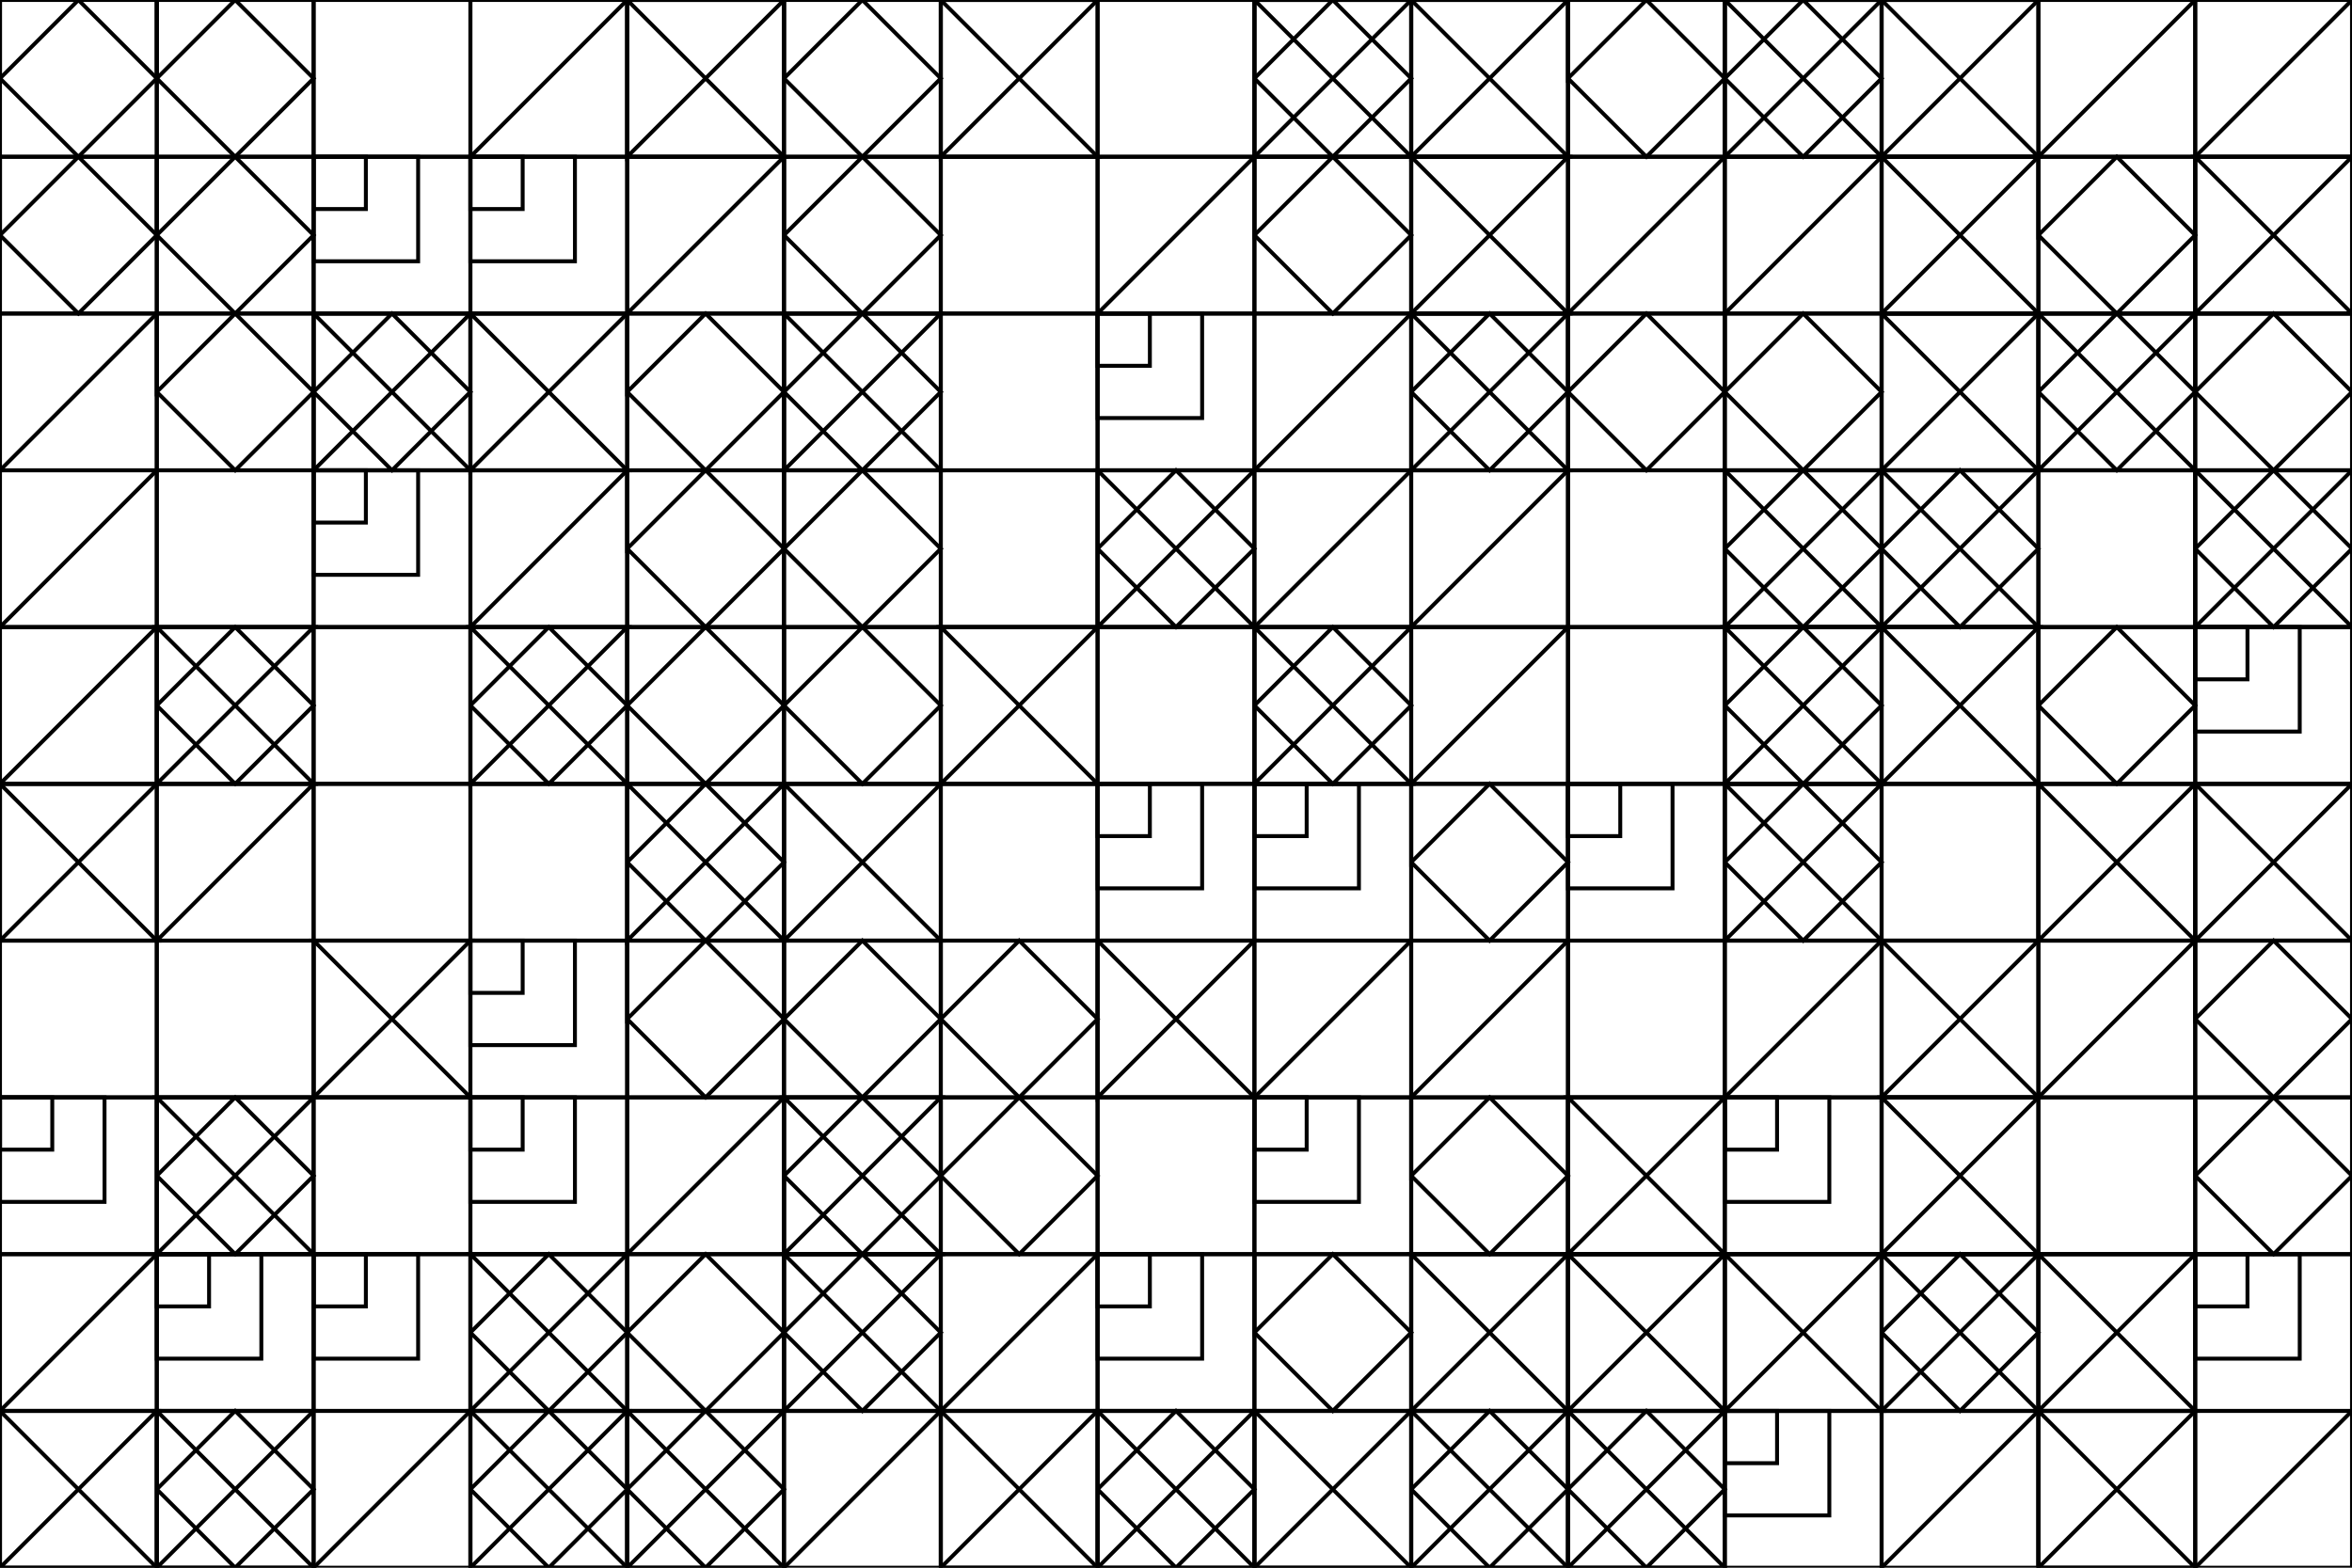 <?xml version="1.0"?>
<!DOCTYPE svg PUBLIC '-//W3C//DTD SVG 1.0//EN'
          'http://www.w3.org/TR/2001/REC-SVG-20010904/DTD/svg10.dtd'>
<svg xmlns:xlink="http://www.w3.org/1999/xlink" style="fill-opacity:1; color-rendering:auto; color-interpolation:auto; text-rendering:auto; stroke:black; stroke-linecap:square; stroke-miterlimit:10; shape-rendering:auto; stroke-opacity:1; fill:black; stroke-dasharray:none; font-weight:normal; stroke-width:1; font-family:'Dialog'; font-style:normal; stroke-linejoin:miter; font-size:12px; stroke-dashoffset:0; image-rendering:auto;" width="600" height="400" xmlns="http://www.w3.org/2000/svg"
><!--Generated by the Batik Graphics2D SVG Generator--><defs id="genericDefs"
  /><g
  ><g style="stroke-linecap:round;"
    ><rect x="0" width="40" height="40" y="0" style="fill:none;"
    /></g
    ><g style="stroke-linecap:round;"
    ><path style="fill:none;" d="M0 0 L0 20 L20 0 L40 20 L20 40 L0 20"
    /></g
    ><g style="stroke-linecap:round;" transform="translate(40,0)"
    ><rect x="0" width="40" height="40" y="0" style="fill:none;"
      /><path style="fill:none;" d="M0 0 L0 20 L20 0 L40 20 L20 40 L0 20"
    /></g
    ><g style="stroke-linecap:round;" transform="translate(80,0)"
    ><rect x="0" width="40" height="40" y="0" style="fill:none;"
    /></g
    ><g style="stroke-linecap:round;" transform="translate(120,0)"
    ><rect x="0" width="40" height="40" y="0" style="fill:none;"
      /><path style="fill:none;" d="M0 40 L40 0"
    /></g
    ><g style="stroke-linecap:round;" transform="translate(160,0)"
    ><rect x="0" width="40" height="40" y="0" style="fill:none;"
      /><path style="fill:none;" d="M0 0 L0 40 L40 0 L0 0 L40 40 L0 40"
    /></g
    ><g style="stroke-linecap:round;" transform="translate(200,0)"
    ><rect x="0" width="40" height="40" y="0" style="fill:none;"
      /><path style="fill:none;" d="M0 0 L0 20 L20 0 L40 20 L20 40 L0 20"
    /></g
    ><g style="stroke-linecap:round;" transform="translate(240,0)"
    ><rect x="0" width="40" height="40" y="0" style="fill:none;"
      /><path style="fill:none;" d="M0 0 L0 40 L40 0 L0 0 L40 40 L0 40"
    /></g
    ><g style="stroke-linecap:round;" transform="translate(280,0)"
    ><rect x="0" width="40" height="40" y="0" style="fill:none;"
    /></g
    ><g style="stroke-linecap:round;" transform="translate(320,0)"
    ><rect x="0" width="40" height="40" y="0" style="fill:none;"
      /><path style="fill:none;" d="M0 0 L0 40 L40 0 L0 0 L40 40 L0 40 L0 20 L20 0 L40 20 L20 40 L0 20"
    /></g
    ><g style="stroke-linecap:round;" transform="translate(360,0)"
    ><rect x="0" width="40" height="40" y="0" style="fill:none;"
      /><path style="fill:none;" d="M0 0 L0 40 L40 0 L0 0 L40 40 L0 40"
    /></g
    ><g style="stroke-linecap:round;" transform="translate(400,0)"
    ><rect x="0" width="40" height="40" y="0" style="fill:none;"
      /><path style="fill:none;" d="M0 0 L0 20 L20 0 L40 20 L20 40 L0 20"
    /></g
    ><g style="stroke-linecap:round;" transform="translate(440,0)"
    ><rect x="0" width="40" height="40" y="0" style="fill:none;"
      /><path style="fill:none;" d="M0 0 L0 40 L40 0 L0 0 L40 40 L0 40 L0 20 L20 0 L40 20 L20 40 L0 20"
    /></g
    ><g style="stroke-linecap:round;" transform="translate(480,0)"
    ><rect x="0" width="40" height="40" y="0" style="fill:none;"
      /><path style="fill:none;" d="M0 0 L0 40 L40 0 L0 0 L40 40 L0 40"
    /></g
    ><g style="stroke-linecap:round;" transform="translate(520,0)"
    ><rect x="0" width="40" height="40" y="0" style="fill:none;"
      /><path style="fill:none;" d="M0 40 L40 0"
    /></g
    ><g style="stroke-linecap:round;" transform="translate(560,0)"
    ><rect x="0" width="40" height="40" y="0" style="fill:none;"
      /><path style="fill:none;" d="M0 40 L40 0"
    /></g
    ><g style="stroke-linecap:round;" transform="translate(0,40)"
    ><rect x="0" width="40" height="40" y="0" style="fill:none;"
      /><path style="fill:none;" d="M0 0 L0 20 L20 0 L40 20 L20 40 L0 20"
    /></g
    ><g style="stroke-linecap:round;" transform="translate(40,40)"
    ><rect x="0" width="40" height="40" y="0" style="fill:none;"
      /><path style="fill:none;" d="M0 0 L0 20 L20 0 L40 20 L20 40 L0 20"
    /></g
    ><g style="stroke-linecap:round;" transform="translate(80,40)"
    ><rect x="0" width="40" height="40" y="0" style="fill:none;"
      /><rect x="0" width="13.333" height="13.333" y="0" style="fill:none;"
      /><rect x="0" width="26.667" height="26.667" y="0" style="fill:none;"
    /></g
    ><g style="stroke-linecap:round;" transform="translate(120,40)"
    ><rect x="0" width="40" height="40" y="0" style="fill:none;"
      /><rect x="0" width="13.333" height="13.333" y="0" style="fill:none;"
      /><rect x="0" width="26.667" height="26.667" y="0" style="fill:none;"
    /></g
    ><g style="stroke-linecap:round;" transform="translate(160,40)"
    ><rect x="0" width="40" height="40" y="0" style="fill:none;"
      /><path style="fill:none;" d="M0 40 L40 0"
    /></g
    ><g style="stroke-linecap:round;" transform="translate(200,40)"
    ><rect x="0" width="40" height="40" y="0" style="fill:none;"
      /><path style="fill:none;" d="M0 0 L0 20 L20 0 L40 20 L20 40 L0 20"
    /></g
    ><g style="stroke-linecap:round;" transform="translate(240,40)"
    ><rect x="0" width="40" height="40" y="0" style="fill:none;"
    /></g
    ><g style="stroke-linecap:round;" transform="translate(280,40)"
    ><rect x="0" width="40" height="40" y="0" style="fill:none;"
      /><path style="fill:none;" d="M0 40 L40 0"
    /></g
    ><g style="stroke-linecap:round;" transform="translate(320,40)"
    ><rect x="0" width="40" height="40" y="0" style="fill:none;"
      /><path style="fill:none;" d="M0 0 L0 20 L20 0 L40 20 L20 40 L0 20"
    /></g
    ><g style="stroke-linecap:round;" transform="translate(360,40)"
    ><rect x="0" width="40" height="40" y="0" style="fill:none;"
      /><path style="fill:none;" d="M0 0 L0 40 L40 0 L0 0 L40 40 L0 40"
    /></g
    ><g style="stroke-linecap:round;" transform="translate(400,40)"
    ><rect x="0" width="40" height="40" y="0" style="fill:none;"
      /><path style="fill:none;" d="M0 40 L40 0"
    /></g
    ><g style="stroke-linecap:round;" transform="translate(440,40)"
    ><rect x="0" width="40" height="40" y="0" style="fill:none;"
      /><path style="fill:none;" d="M0 40 L40 0"
    /></g
    ><g style="stroke-linecap:round;" transform="translate(480,40)"
    ><rect x="0" width="40" height="40" y="0" style="fill:none;"
      /><path style="fill:none;" d="M0 0 L0 40 L40 0 L0 0 L40 40 L0 40"
    /></g
    ><g style="stroke-linecap:round;" transform="translate(520,40)"
    ><rect x="0" width="40" height="40" y="0" style="fill:none;"
      /><path style="fill:none;" d="M0 0 L0 20 L20 0 L40 20 L20 40 L0 20"
    /></g
    ><g style="stroke-linecap:round;" transform="translate(560,40)"
    ><rect x="0" width="40" height="40" y="0" style="fill:none;"
      /><path style="fill:none;" d="M0 0 L0 40 L40 0 L0 0 L40 40 L0 40"
    /></g
    ><g style="stroke-linecap:round;" transform="translate(0,80)"
    ><rect x="0" width="40" height="40" y="0" style="fill:none;"
      /><path style="fill:none;" d="M0 40 L40 0"
    /></g
    ><g style="stroke-linecap:round;" transform="translate(40,80)"
    ><rect x="0" width="40" height="40" y="0" style="fill:none;"
      /><path style="fill:none;" d="M0 0 L0 20 L20 0 L40 20 L20 40 L0 20"
    /></g
    ><g style="stroke-linecap:round;" transform="translate(80,80)"
    ><rect x="0" width="40" height="40" y="0" style="fill:none;"
      /><path style="fill:none;" d="M0 0 L0 40 L40 0 L0 0 L40 40 L0 40 L0 20 L20 0 L40 20 L20 40 L0 20"
    /></g
    ><g style="stroke-linecap:round;" transform="translate(120,80)"
    ><rect x="0" width="40" height="40" y="0" style="fill:none;"
      /><path style="fill:none;" d="M0 0 L0 40 L40 0 L0 0 L40 40 L0 40"
    /></g
    ><g style="stroke-linecap:round;" transform="translate(160,80)"
    ><rect x="0" width="40" height="40" y="0" style="fill:none;"
      /><path style="fill:none;" d="M0 0 L0 20 L20 0 L40 20 L20 40 L0 20"
    /></g
    ><g style="stroke-linecap:round;" transform="translate(200,80)"
    ><rect x="0" width="40" height="40" y="0" style="fill:none;"
      /><path style="fill:none;" d="M0 0 L0 40 L40 0 L0 0 L40 40 L0 40 L0 20 L20 0 L40 20 L20 40 L0 20"
    /></g
    ><g style="stroke-linecap:round;" transform="translate(240,80)"
    ><rect x="0" width="40" height="40" y="0" style="fill:none;"
    /></g
    ><g style="stroke-linecap:round;" transform="translate(280,80)"
    ><rect x="0" width="40" height="40" y="0" style="fill:none;"
      /><rect x="0" width="13.333" height="13.333" y="0" style="fill:none;"
      /><rect x="0" width="26.667" height="26.667" y="0" style="fill:none;"
    /></g
    ><g style="stroke-linecap:round;" transform="translate(320,80)"
    ><rect x="0" width="40" height="40" y="0" style="fill:none;"
      /><path style="fill:none;" d="M0 40 L40 0"
    /></g
    ><g style="stroke-linecap:round;" transform="translate(360,80)"
    ><rect x="0" width="40" height="40" y="0" style="fill:none;"
      /><path style="fill:none;" d="M0 0 L0 40 L40 0 L0 0 L40 40 L0 40 L0 20 L20 0 L40 20 L20 40 L0 20"
    /></g
    ><g style="stroke-linecap:round;" transform="translate(400,80)"
    ><rect x="0" width="40" height="40" y="0" style="fill:none;"
      /><path style="fill:none;" d="M0 0 L0 20 L20 0 L40 20 L20 40 L0 20"
    /></g
    ><g style="stroke-linecap:round;" transform="translate(440,80)"
    ><rect x="0" width="40" height="40" y="0" style="fill:none;"
      /><path style="fill:none;" d="M0 0 L0 20 L20 0 L40 20 L20 40 L0 20"
    /></g
    ><g style="stroke-linecap:round;" transform="translate(480,80)"
    ><rect x="0" width="40" height="40" y="0" style="fill:none;"
      /><path style="fill:none;" d="M0 0 L0 40 L40 0 L0 0 L40 40 L0 40"
    /></g
    ><g style="stroke-linecap:round;" transform="translate(520,80)"
    ><rect x="0" width="40" height="40" y="0" style="fill:none;"
      /><path style="fill:none;" d="M0 0 L0 40 L40 0 L0 0 L40 40 L0 40 L0 20 L20 0 L40 20 L20 40 L0 20"
    /></g
    ><g style="stroke-linecap:round;" transform="translate(560,80)"
    ><rect x="0" width="40" height="40" y="0" style="fill:none;"
      /><path style="fill:none;" d="M0 0 L0 20 L20 0 L40 20 L20 40 L0 20"
    /></g
    ><g style="stroke-linecap:round;" transform="translate(0,120)"
    ><rect x="0" width="40" height="40" y="0" style="fill:none;"
      /><path style="fill:none;" d="M0 40 L40 0"
    /></g
    ><g style="stroke-linecap:round;" transform="translate(40,120)"
    ><rect x="0" width="40" height="40" y="0" style="fill:none;"
    /></g
    ><g style="stroke-linecap:round;" transform="translate(80,120)"
    ><rect x="0" width="40" height="40" y="0" style="fill:none;"
      /><rect x="0" width="13.333" height="13.333" y="0" style="fill:none;"
      /><rect x="0" width="26.667" height="26.667" y="0" style="fill:none;"
    /></g
    ><g style="stroke-linecap:round;" transform="translate(120,120)"
    ><rect x="0" width="40" height="40" y="0" style="fill:none;"
      /><path style="fill:none;" d="M0 40 L40 0"
    /></g
    ><g style="stroke-linecap:round;" transform="translate(160,120)"
    ><rect x="0" width="40" height="40" y="0" style="fill:none;"
      /><path style="fill:none;" d="M0 0 L0 20 L20 0 L40 20 L20 40 L0 20"
    /></g
    ><g style="stroke-linecap:round;" transform="translate(200,120)"
    ><rect x="0" width="40" height="40" y="0" style="fill:none;"
      /><path style="fill:none;" d="M0 0 L0 20 L20 0 L40 20 L20 40 L0 20"
    /></g
    ><g style="stroke-linecap:round;" transform="translate(240,120)"
    ><rect x="0" width="40" height="40" y="0" style="fill:none;"
    /></g
    ><g style="stroke-linecap:round;" transform="translate(280,120)"
    ><rect x="0" width="40" height="40" y="0" style="fill:none;"
      /><path style="fill:none;" d="M0 0 L0 40 L40 0 L0 0 L40 40 L0 40 L0 20 L20 0 L40 20 L20 40 L0 20"
    /></g
    ><g style="stroke-linecap:round;" transform="translate(320,120)"
    ><rect x="0" width="40" height="40" y="0" style="fill:none;"
      /><path style="fill:none;" d="M0 40 L40 0"
    /></g
    ><g style="stroke-linecap:round;" transform="translate(360,120)"
    ><rect x="0" width="40" height="40" y="0" style="fill:none;"
      /><path style="fill:none;" d="M0 40 L40 0"
    /></g
    ><g style="stroke-linecap:round;" transform="translate(400,120)"
    ><rect x="0" width="40" height="40" y="0" style="fill:none;"
    /></g
    ><g style="stroke-linecap:round;" transform="translate(440,120)"
    ><rect x="0" width="40" height="40" y="0" style="fill:none;"
      /><path style="fill:none;" d="M0 0 L0 40 L40 0 L0 0 L40 40 L0 40 L0 20 L20 0 L40 20 L20 40 L0 20"
    /></g
    ><g style="stroke-linecap:round;" transform="translate(480,120)"
    ><rect x="0" width="40" height="40" y="0" style="fill:none;"
      /><path style="fill:none;" d="M0 0 L0 40 L40 0 L0 0 L40 40 L0 40 L0 20 L20 0 L40 20 L20 40 L0 20"
    /></g
    ><g style="stroke-linecap:round;" transform="translate(520,120)"
    ><rect x="0" width="40" height="40" y="0" style="fill:none;"
    /></g
    ><g style="stroke-linecap:round;" transform="translate(560,120)"
    ><rect x="0" width="40" height="40" y="0" style="fill:none;"
      /><path style="fill:none;" d="M0 0 L0 40 L40 0 L0 0 L40 40 L0 40 L0 20 L20 0 L40 20 L20 40 L0 20"
    /></g
    ><g style="stroke-linecap:round;" transform="translate(0,160)"
    ><rect x="0" width="40" height="40" y="0" style="fill:none;"
      /><path style="fill:none;" d="M0 40 L40 0"
    /></g
    ><g style="stroke-linecap:round;" transform="translate(40,160)"
    ><rect x="0" width="40" height="40" y="0" style="fill:none;"
      /><path style="fill:none;" d="M0 0 L0 40 L40 0 L0 0 L40 40 L0 40 L0 20 L20 0 L40 20 L20 40 L0 20"
    /></g
    ><g style="stroke-linecap:round;" transform="translate(80,160)"
    ><rect x="0" width="40" height="40" y="0" style="fill:none;"
    /></g
    ><g style="stroke-linecap:round;" transform="translate(120,160)"
    ><rect x="0" width="40" height="40" y="0" style="fill:none;"
      /><path style="fill:none;" d="M0 0 L0 40 L40 0 L0 0 L40 40 L0 40 L0 20 L20 0 L40 20 L20 40 L0 20"
    /></g
    ><g style="stroke-linecap:round;" transform="translate(160,160)"
    ><rect x="0" width="40" height="40" y="0" style="fill:none;"
      /><path style="fill:none;" d="M0 0 L0 20 L20 0 L40 20 L20 40 L0 20"
    /></g
    ><g style="stroke-linecap:round;" transform="translate(200,160)"
    ><rect x="0" width="40" height="40" y="0" style="fill:none;"
      /><path style="fill:none;" d="M0 0 L0 20 L20 0 L40 20 L20 40 L0 20"
    /></g
    ><g style="stroke-linecap:round;" transform="translate(240,160)"
    ><rect x="0" width="40" height="40" y="0" style="fill:none;"
      /><path style="fill:none;" d="M0 0 L0 40 L40 0 L0 0 L40 40 L0 40"
    /></g
    ><g style="stroke-linecap:round;" transform="translate(280,160)"
    ><rect x="0" width="40" height="40" y="0" style="fill:none;"
    /></g
    ><g style="stroke-linecap:round;" transform="translate(320,160)"
    ><rect x="0" width="40" height="40" y="0" style="fill:none;"
      /><path style="fill:none;" d="M0 0 L0 40 L40 0 L0 0 L40 40 L0 40 L0 20 L20 0 L40 20 L20 40 L0 20"
    /></g
    ><g style="stroke-linecap:round;" transform="translate(360,160)"
    ><rect x="0" width="40" height="40" y="0" style="fill:none;"
      /><path style="fill:none;" d="M0 40 L40 0"
    /></g
    ><g style="stroke-linecap:round;" transform="translate(400,160)"
    ><rect x="0" width="40" height="40" y="0" style="fill:none;"
    /></g
    ><g style="stroke-linecap:round;" transform="translate(440,160)"
    ><rect x="0" width="40" height="40" y="0" style="fill:none;"
      /><path style="fill:none;" d="M0 0 L0 40 L40 0 L0 0 L40 40 L0 40 L0 20 L20 0 L40 20 L20 40 L0 20"
    /></g
    ><g style="stroke-linecap:round;" transform="translate(480,160)"
    ><rect x="0" width="40" height="40" y="0" style="fill:none;"
      /><path style="fill:none;" d="M0 0 L0 40 L40 0 L0 0 L40 40 L0 40"
    /></g
    ><g style="stroke-linecap:round;" transform="translate(520,160)"
    ><rect x="0" width="40" height="40" y="0" style="fill:none;"
      /><path style="fill:none;" d="M0 0 L0 20 L20 0 L40 20 L20 40 L0 20"
    /></g
    ><g style="stroke-linecap:round;" transform="translate(560,160)"
    ><rect x="0" width="40" height="40" y="0" style="fill:none;"
      /><rect x="0" width="13.333" height="13.333" y="0" style="fill:none;"
      /><rect x="0" width="26.667" height="26.667" y="0" style="fill:none;"
    /></g
    ><g style="stroke-linecap:round;" transform="translate(0,200)"
    ><rect x="0" width="40" height="40" y="0" style="fill:none;"
      /><path style="fill:none;" d="M0 0 L0 40 L40 0 L0 0 L40 40 L0 40"
    /></g
    ><g style="stroke-linecap:round;" transform="translate(40,200)"
    ><rect x="0" width="40" height="40" y="0" style="fill:none;"
      /><path style="fill:none;" d="M0 40 L40 0"
    /></g
    ><g style="stroke-linecap:round;" transform="translate(80,200)"
    ><rect x="0" width="40" height="40" y="0" style="fill:none;"
    /></g
    ><g style="stroke-linecap:round;" transform="translate(120,200)"
    ><rect x="0" width="40" height="40" y="0" style="fill:none;"
    /></g
    ><g style="stroke-linecap:round;" transform="translate(160,200)"
    ><rect x="0" width="40" height="40" y="0" style="fill:none;"
      /><path style="fill:none;" d="M0 0 L0 40 L40 0 L0 0 L40 40 L0 40 L0 20 L20 0 L40 20 L20 40 L0 20"
    /></g
    ><g style="stroke-linecap:round;" transform="translate(200,200)"
    ><rect x="0" width="40" height="40" y="0" style="fill:none;"
      /><path style="fill:none;" d="M0 0 L0 40 L40 0 L0 0 L40 40 L0 40"
    /></g
    ><g style="stroke-linecap:round;" transform="translate(240,200)"
    ><rect x="0" width="40" height="40" y="0" style="fill:none;"
    /></g
    ><g style="stroke-linecap:round;" transform="translate(280,200)"
    ><rect x="0" width="40" height="40" y="0" style="fill:none;"
      /><rect x="0" width="13.333" height="13.333" y="0" style="fill:none;"
      /><rect x="0" width="26.667" height="26.667" y="0" style="fill:none;"
    /></g
    ><g style="stroke-linecap:round;" transform="translate(320,200)"
    ><rect x="0" width="40" height="40" y="0" style="fill:none;"
      /><rect x="0" width="13.333" height="13.333" y="0" style="fill:none;"
      /><rect x="0" width="26.667" height="26.667" y="0" style="fill:none;"
    /></g
    ><g style="stroke-linecap:round;" transform="translate(360,200)"
    ><rect x="0" width="40" height="40" y="0" style="fill:none;"
      /><path style="fill:none;" d="M0 0 L0 20 L20 0 L40 20 L20 40 L0 20"
    /></g
    ><g style="stroke-linecap:round;" transform="translate(400,200)"
    ><rect x="0" width="40" height="40" y="0" style="fill:none;"
      /><rect x="0" width="13.333" height="13.333" y="0" style="fill:none;"
      /><rect x="0" width="26.667" height="26.667" y="0" style="fill:none;"
    /></g
    ><g style="stroke-linecap:round;" transform="translate(440,200)"
    ><rect x="0" width="40" height="40" y="0" style="fill:none;"
      /><path style="fill:none;" d="M0 0 L0 40 L40 0 L0 0 L40 40 L0 40 L0 20 L20 0 L40 20 L20 40 L0 20"
    /></g
    ><g style="stroke-linecap:round;" transform="translate(480,200)"
    ><rect x="0" width="40" height="40" y="0" style="fill:none;"
    /></g
    ><g style="stroke-linecap:round;" transform="translate(520,200)"
    ><rect x="0" width="40" height="40" y="0" style="fill:none;"
      /><path style="fill:none;" d="M0 0 L0 40 L40 0 L0 0 L40 40 L0 40"
    /></g
    ><g style="stroke-linecap:round;" transform="translate(560,200)"
    ><rect x="0" width="40" height="40" y="0" style="fill:none;"
      /><path style="fill:none;" d="M0 0 L0 40 L40 0 L0 0 L40 40 L0 40"
    /></g
    ><g style="stroke-linecap:round;" transform="translate(0,240)"
    ><rect x="0" width="40" height="40" y="0" style="fill:none;"
    /></g
    ><g style="stroke-linecap:round;" transform="translate(40,240)"
    ><rect x="0" width="40" height="40" y="0" style="fill:none;"
    /></g
    ><g style="stroke-linecap:round;" transform="translate(80,240)"
    ><rect x="0" width="40" height="40" y="0" style="fill:none;"
      /><path style="fill:none;" d="M0 0 L0 40 L40 0 L0 0 L40 40 L0 40"
    /></g
    ><g style="stroke-linecap:round;" transform="translate(120,240)"
    ><rect x="0" width="40" height="40" y="0" style="fill:none;"
      /><rect x="0" width="13.333" height="13.333" y="0" style="fill:none;"
      /><rect x="0" width="26.667" height="26.667" y="0" style="fill:none;"
    /></g
    ><g style="stroke-linecap:round;" transform="translate(160,240)"
    ><rect x="0" width="40" height="40" y="0" style="fill:none;"
      /><path style="fill:none;" d="M0 0 L0 20 L20 0 L40 20 L20 40 L0 20"
    /></g
    ><g style="stroke-linecap:round;" transform="translate(200,240)"
    ><rect x="0" width="40" height="40" y="0" style="fill:none;"
      /><path style="fill:none;" d="M0 0 L0 20 L20 0 L40 20 L20 40 L0 20"
    /></g
    ><g style="stroke-linecap:round;" transform="translate(240,240)"
    ><rect x="0" width="40" height="40" y="0" style="fill:none;"
      /><path style="fill:none;" d="M0 0 L0 20 L20 0 L40 20 L20 40 L0 20"
    /></g
    ><g style="stroke-linecap:round;" transform="translate(280,240)"
    ><rect x="0" width="40" height="40" y="0" style="fill:none;"
      /><path style="fill:none;" d="M0 0 L0 40 L40 0 L0 0 L40 40 L0 40"
    /></g
    ><g style="stroke-linecap:round;" transform="translate(320,240)"
    ><rect x="0" width="40" height="40" y="0" style="fill:none;"
      /><path style="fill:none;" d="M0 40 L40 0"
    /></g
    ><g style="stroke-linecap:round;" transform="translate(360,240)"
    ><rect x="0" width="40" height="40" y="0" style="fill:none;"
      /><path style="fill:none;" d="M0 40 L40 0"
    /></g
    ><g style="stroke-linecap:round;" transform="translate(400,240)"
    ><rect x="0" width="40" height="40" y="0" style="fill:none;"
    /></g
    ><g style="stroke-linecap:round;" transform="translate(440,240)"
    ><rect x="0" width="40" height="40" y="0" style="fill:none;"
      /><path style="fill:none;" d="M0 40 L40 0"
    /></g
    ><g style="stroke-linecap:round;" transform="translate(480,240)"
    ><rect x="0" width="40" height="40" y="0" style="fill:none;"
      /><path style="fill:none;" d="M0 0 L0 40 L40 0 L0 0 L40 40 L0 40"
    /></g
    ><g style="stroke-linecap:round;" transform="translate(520,240)"
    ><rect x="0" width="40" height="40" y="0" style="fill:none;"
      /><path style="fill:none;" d="M0 40 L40 0"
    /></g
    ><g style="stroke-linecap:round;" transform="translate(560,240)"
    ><rect x="0" width="40" height="40" y="0" style="fill:none;"
      /><path style="fill:none;" d="M0 0 L0 20 L20 0 L40 20 L20 40 L0 20"
    /></g
    ><g style="stroke-linecap:round;" transform="translate(0,280)"
    ><rect x="0" width="40" height="40" y="0" style="fill:none;"
      /><rect x="0" width="13.333" height="13.333" y="0" style="fill:none;"
      /><rect x="0" width="26.667" height="26.667" y="0" style="fill:none;"
    /></g
    ><g style="stroke-linecap:round;" transform="translate(40,280)"
    ><rect x="0" width="40" height="40" y="0" style="fill:none;"
      /><path style="fill:none;" d="M0 0 L0 40 L40 0 L0 0 L40 40 L0 40 L0 20 L20 0 L40 20 L20 40 L0 20"
    /></g
    ><g style="stroke-linecap:round;" transform="translate(80,280)"
    ><rect x="0" width="40" height="40" y="0" style="fill:none;"
    /></g
    ><g style="stroke-linecap:round;" transform="translate(120,280)"
    ><rect x="0" width="40" height="40" y="0" style="fill:none;"
      /><rect x="0" width="13.333" height="13.333" y="0" style="fill:none;"
      /><rect x="0" width="26.667" height="26.667" y="0" style="fill:none;"
    /></g
    ><g style="stroke-linecap:round;" transform="translate(160,280)"
    ><rect x="0" width="40" height="40" y="0" style="fill:none;"
      /><path style="fill:none;" d="M0 40 L40 0"
    /></g
    ><g style="stroke-linecap:round;" transform="translate(200,280)"
    ><rect x="0" width="40" height="40" y="0" style="fill:none;"
      /><path style="fill:none;" d="M0 0 L0 40 L40 0 L0 0 L40 40 L0 40 L0 20 L20 0 L40 20 L20 40 L0 20"
    /></g
    ><g style="stroke-linecap:round;" transform="translate(240,280)"
    ><rect x="0" width="40" height="40" y="0" style="fill:none;"
      /><path style="fill:none;" d="M0 0 L0 20 L20 0 L40 20 L20 40 L0 20"
    /></g
    ><g style="stroke-linecap:round;" transform="translate(280,280)"
    ><rect x="0" width="40" height="40" y="0" style="fill:none;"
    /></g
    ><g style="stroke-linecap:round;" transform="translate(320,280)"
    ><rect x="0" width="40" height="40" y="0" style="fill:none;"
      /><rect x="0" width="13.333" height="13.333" y="0" style="fill:none;"
      /><rect x="0" width="26.667" height="26.667" y="0" style="fill:none;"
    /></g
    ><g style="stroke-linecap:round;" transform="translate(360,280)"
    ><rect x="0" width="40" height="40" y="0" style="fill:none;"
      /><path style="fill:none;" d="M0 0 L0 20 L20 0 L40 20 L20 40 L0 20"
    /></g
    ><g style="stroke-linecap:round;" transform="translate(400,280)"
    ><rect x="0" width="40" height="40" y="0" style="fill:none;"
      /><path style="fill:none;" d="M0 0 L0 40 L40 0 L0 0 L40 40 L0 40"
    /></g
    ><g style="stroke-linecap:round;" transform="translate(440,280)"
    ><rect x="0" width="40" height="40" y="0" style="fill:none;"
      /><rect x="0" width="13.333" height="13.333" y="0" style="fill:none;"
      /><rect x="0" width="26.667" height="26.667" y="0" style="fill:none;"
    /></g
    ><g style="stroke-linecap:round;" transform="translate(480,280)"
    ><rect x="0" width="40" height="40" y="0" style="fill:none;"
      /><path style="fill:none;" d="M0 0 L0 40 L40 0 L0 0 L40 40 L0 40"
    /></g
    ><g style="stroke-linecap:round;" transform="translate(520,280)"
    ><rect x="0" width="40" height="40" y="0" style="fill:none;"
    /></g
    ><g style="stroke-linecap:round;" transform="translate(560,280)"
    ><rect x="0" width="40" height="40" y="0" style="fill:none;"
      /><path style="fill:none;" d="M0 0 L0 20 L20 0 L40 20 L20 40 L0 20"
    /></g
    ><g style="stroke-linecap:round;" transform="translate(0,320)"
    ><rect x="0" width="40" height="40" y="0" style="fill:none;"
      /><path style="fill:none;" d="M0 40 L40 0"
    /></g
    ><g style="stroke-linecap:round;" transform="translate(40,320)"
    ><rect x="0" width="40" height="40" y="0" style="fill:none;"
      /><rect x="0" width="13.333" height="13.333" y="0" style="fill:none;"
      /><rect x="0" width="26.667" height="26.667" y="0" style="fill:none;"
    /></g
    ><g style="stroke-linecap:round;" transform="translate(80,320)"
    ><rect x="0" width="40" height="40" y="0" style="fill:none;"
      /><rect x="0" width="13.333" height="13.333" y="0" style="fill:none;"
      /><rect x="0" width="26.667" height="26.667" y="0" style="fill:none;"
    /></g
    ><g style="stroke-linecap:round;" transform="translate(120,320)"
    ><rect x="0" width="40" height="40" y="0" style="fill:none;"
      /><path style="fill:none;" d="M0 0 L0 40 L40 0 L0 0 L40 40 L0 40 L0 20 L20 0 L40 20 L20 40 L0 20"
    /></g
    ><g style="stroke-linecap:round;" transform="translate(160,320)"
    ><rect x="0" width="40" height="40" y="0" style="fill:none;"
      /><path style="fill:none;" d="M0 0 L0 20 L20 0 L40 20 L20 40 L0 20"
    /></g
    ><g style="stroke-linecap:round;" transform="translate(200,320)"
    ><rect x="0" width="40" height="40" y="0" style="fill:none;"
      /><path style="fill:none;" d="M0 0 L0 40 L40 0 L0 0 L40 40 L0 40 L0 20 L20 0 L40 20 L20 40 L0 20"
    /></g
    ><g style="stroke-linecap:round;" transform="translate(240,320)"
    ><rect x="0" width="40" height="40" y="0" style="fill:none;"
      /><path style="fill:none;" d="M0 40 L40 0"
    /></g
    ><g style="stroke-linecap:round;" transform="translate(280,320)"
    ><rect x="0" width="40" height="40" y="0" style="fill:none;"
      /><rect x="0" width="13.333" height="13.333" y="0" style="fill:none;"
      /><rect x="0" width="26.667" height="26.667" y="0" style="fill:none;"
    /></g
    ><g style="stroke-linecap:round;" transform="translate(320,320)"
    ><rect x="0" width="40" height="40" y="0" style="fill:none;"
      /><path style="fill:none;" d="M0 0 L0 20 L20 0 L40 20 L20 40 L0 20"
    /></g
    ><g style="stroke-linecap:round;" transform="translate(360,320)"
    ><rect x="0" width="40" height="40" y="0" style="fill:none;"
      /><path style="fill:none;" d="M0 0 L0 40 L40 0 L0 0 L40 40 L0 40"
    /></g
    ><g style="stroke-linecap:round;" transform="translate(400,320)"
    ><rect x="0" width="40" height="40" y="0" style="fill:none;"
      /><path style="fill:none;" d="M0 0 L0 40 L40 0 L0 0 L40 40 L0 40"
    /></g
    ><g style="stroke-linecap:round;" transform="translate(440,320)"
    ><rect x="0" width="40" height="40" y="0" style="fill:none;"
      /><path style="fill:none;" d="M0 0 L0 40 L40 0 L0 0 L40 40 L0 40"
    /></g
    ><g style="stroke-linecap:round;" transform="translate(480,320)"
    ><rect x="0" width="40" height="40" y="0" style="fill:none;"
      /><path style="fill:none;" d="M0 0 L0 40 L40 0 L0 0 L40 40 L0 40 L0 20 L20 0 L40 20 L20 40 L0 20"
    /></g
    ><g style="stroke-linecap:round;" transform="translate(520,320)"
    ><rect x="0" width="40" height="40" y="0" style="fill:none;"
      /><path style="fill:none;" d="M0 0 L0 40 L40 0 L0 0 L40 40 L0 40"
    /></g
    ><g style="stroke-linecap:round;" transform="translate(560,320)"
    ><rect x="0" width="40" height="40" y="0" style="fill:none;"
      /><rect x="0" width="13.333" height="13.333" y="0" style="fill:none;"
      /><rect x="0" width="26.667" height="26.667" y="0" style="fill:none;"
    /></g
    ><g style="stroke-linecap:round;" transform="translate(0,360)"
    ><rect x="0" width="40" height="40" y="0" style="fill:none;"
      /><path style="fill:none;" d="M0 0 L0 40 L40 0 L0 0 L40 40 L0 40"
    /></g
    ><g style="stroke-linecap:round;" transform="translate(40,360)"
    ><rect x="0" width="40" height="40" y="0" style="fill:none;"
      /><path style="fill:none;" d="M0 0 L0 40 L40 0 L0 0 L40 40 L0 40 L0 20 L20 0 L40 20 L20 40 L0 20"
    /></g
    ><g style="stroke-linecap:round;" transform="translate(80,360)"
    ><rect x="0" width="40" height="40" y="0" style="fill:none;"
      /><path style="fill:none;" d="M0 40 L40 0"
    /></g
    ><g style="stroke-linecap:round;" transform="translate(120,360)"
    ><rect x="0" width="40" height="40" y="0" style="fill:none;"
      /><path style="fill:none;" d="M0 0 L0 40 L40 0 L0 0 L40 40 L0 40 L0 20 L20 0 L40 20 L20 40 L0 20"
    /></g
    ><g style="stroke-linecap:round;" transform="translate(160,360)"
    ><rect x="0" width="40" height="40" y="0" style="fill:none;"
      /><path style="fill:none;" d="M0 0 L0 40 L40 0 L0 0 L40 40 L0 40 L0 20 L20 0 L40 20 L20 40 L0 20"
    /></g
    ><g style="stroke-linecap:round;" transform="translate(200,360)"
    ><rect x="0" width="40" height="40" y="0" style="fill:none;"
      /><path style="fill:none;" d="M0 40 L40 0"
    /></g
    ><g style="stroke-linecap:round;" transform="translate(240,360)"
    ><rect x="0" width="40" height="40" y="0" style="fill:none;"
      /><path style="fill:none;" d="M0 0 L0 40 L40 0 L0 0 L40 40 L0 40"
    /></g
    ><g style="stroke-linecap:round;" transform="translate(280,360)"
    ><rect x="0" width="40" height="40" y="0" style="fill:none;"
      /><path style="fill:none;" d="M0 0 L0 40 L40 0 L0 0 L40 40 L0 40 L0 20 L20 0 L40 20 L20 40 L0 20"
    /></g
    ><g style="stroke-linecap:round;" transform="translate(320,360)"
    ><rect x="0" width="40" height="40" y="0" style="fill:none;"
      /><path style="fill:none;" d="M0 0 L0 40 L40 0 L0 0 L40 40 L0 40"
    /></g
    ><g style="stroke-linecap:round;" transform="translate(360,360)"
    ><rect x="0" width="40" height="40" y="0" style="fill:none;"
      /><path style="fill:none;" d="M0 0 L0 40 L40 0 L0 0 L40 40 L0 40 L0 20 L20 0 L40 20 L20 40 L0 20"
    /></g
    ><g style="stroke-linecap:round;" transform="translate(400,360)"
    ><rect x="0" width="40" height="40" y="0" style="fill:none;"
      /><path style="fill:none;" d="M0 0 L0 40 L40 0 L0 0 L40 40 L0 40 L0 20 L20 0 L40 20 L20 40 L0 20"
    /></g
    ><g style="stroke-linecap:round;" transform="translate(440,360)"
    ><rect x="0" width="40" height="40" y="0" style="fill:none;"
      /><rect x="0" width="13.333" height="13.333" y="0" style="fill:none;"
      /><rect x="0" width="26.667" height="26.667" y="0" style="fill:none;"
    /></g
    ><g style="stroke-linecap:round;" transform="translate(480,360)"
    ><rect x="0" width="40" height="40" y="0" style="fill:none;"
      /><path style="fill:none;" d="M0 40 L40 0"
    /></g
    ><g style="stroke-linecap:round;" transform="translate(520,360)"
    ><rect x="0" width="40" height="40" y="0" style="fill:none;"
      /><path style="fill:none;" d="M0 0 L0 40 L40 0 L0 0 L40 40 L0 40"
    /></g
    ><g style="stroke-linecap:round;" transform="translate(560,360)"
    ><rect x="0" width="40" height="40" y="0" style="fill:none;"
      /><path style="fill:none;" d="M0 40 L40 0"
    /></g
  ></g
></svg
>
